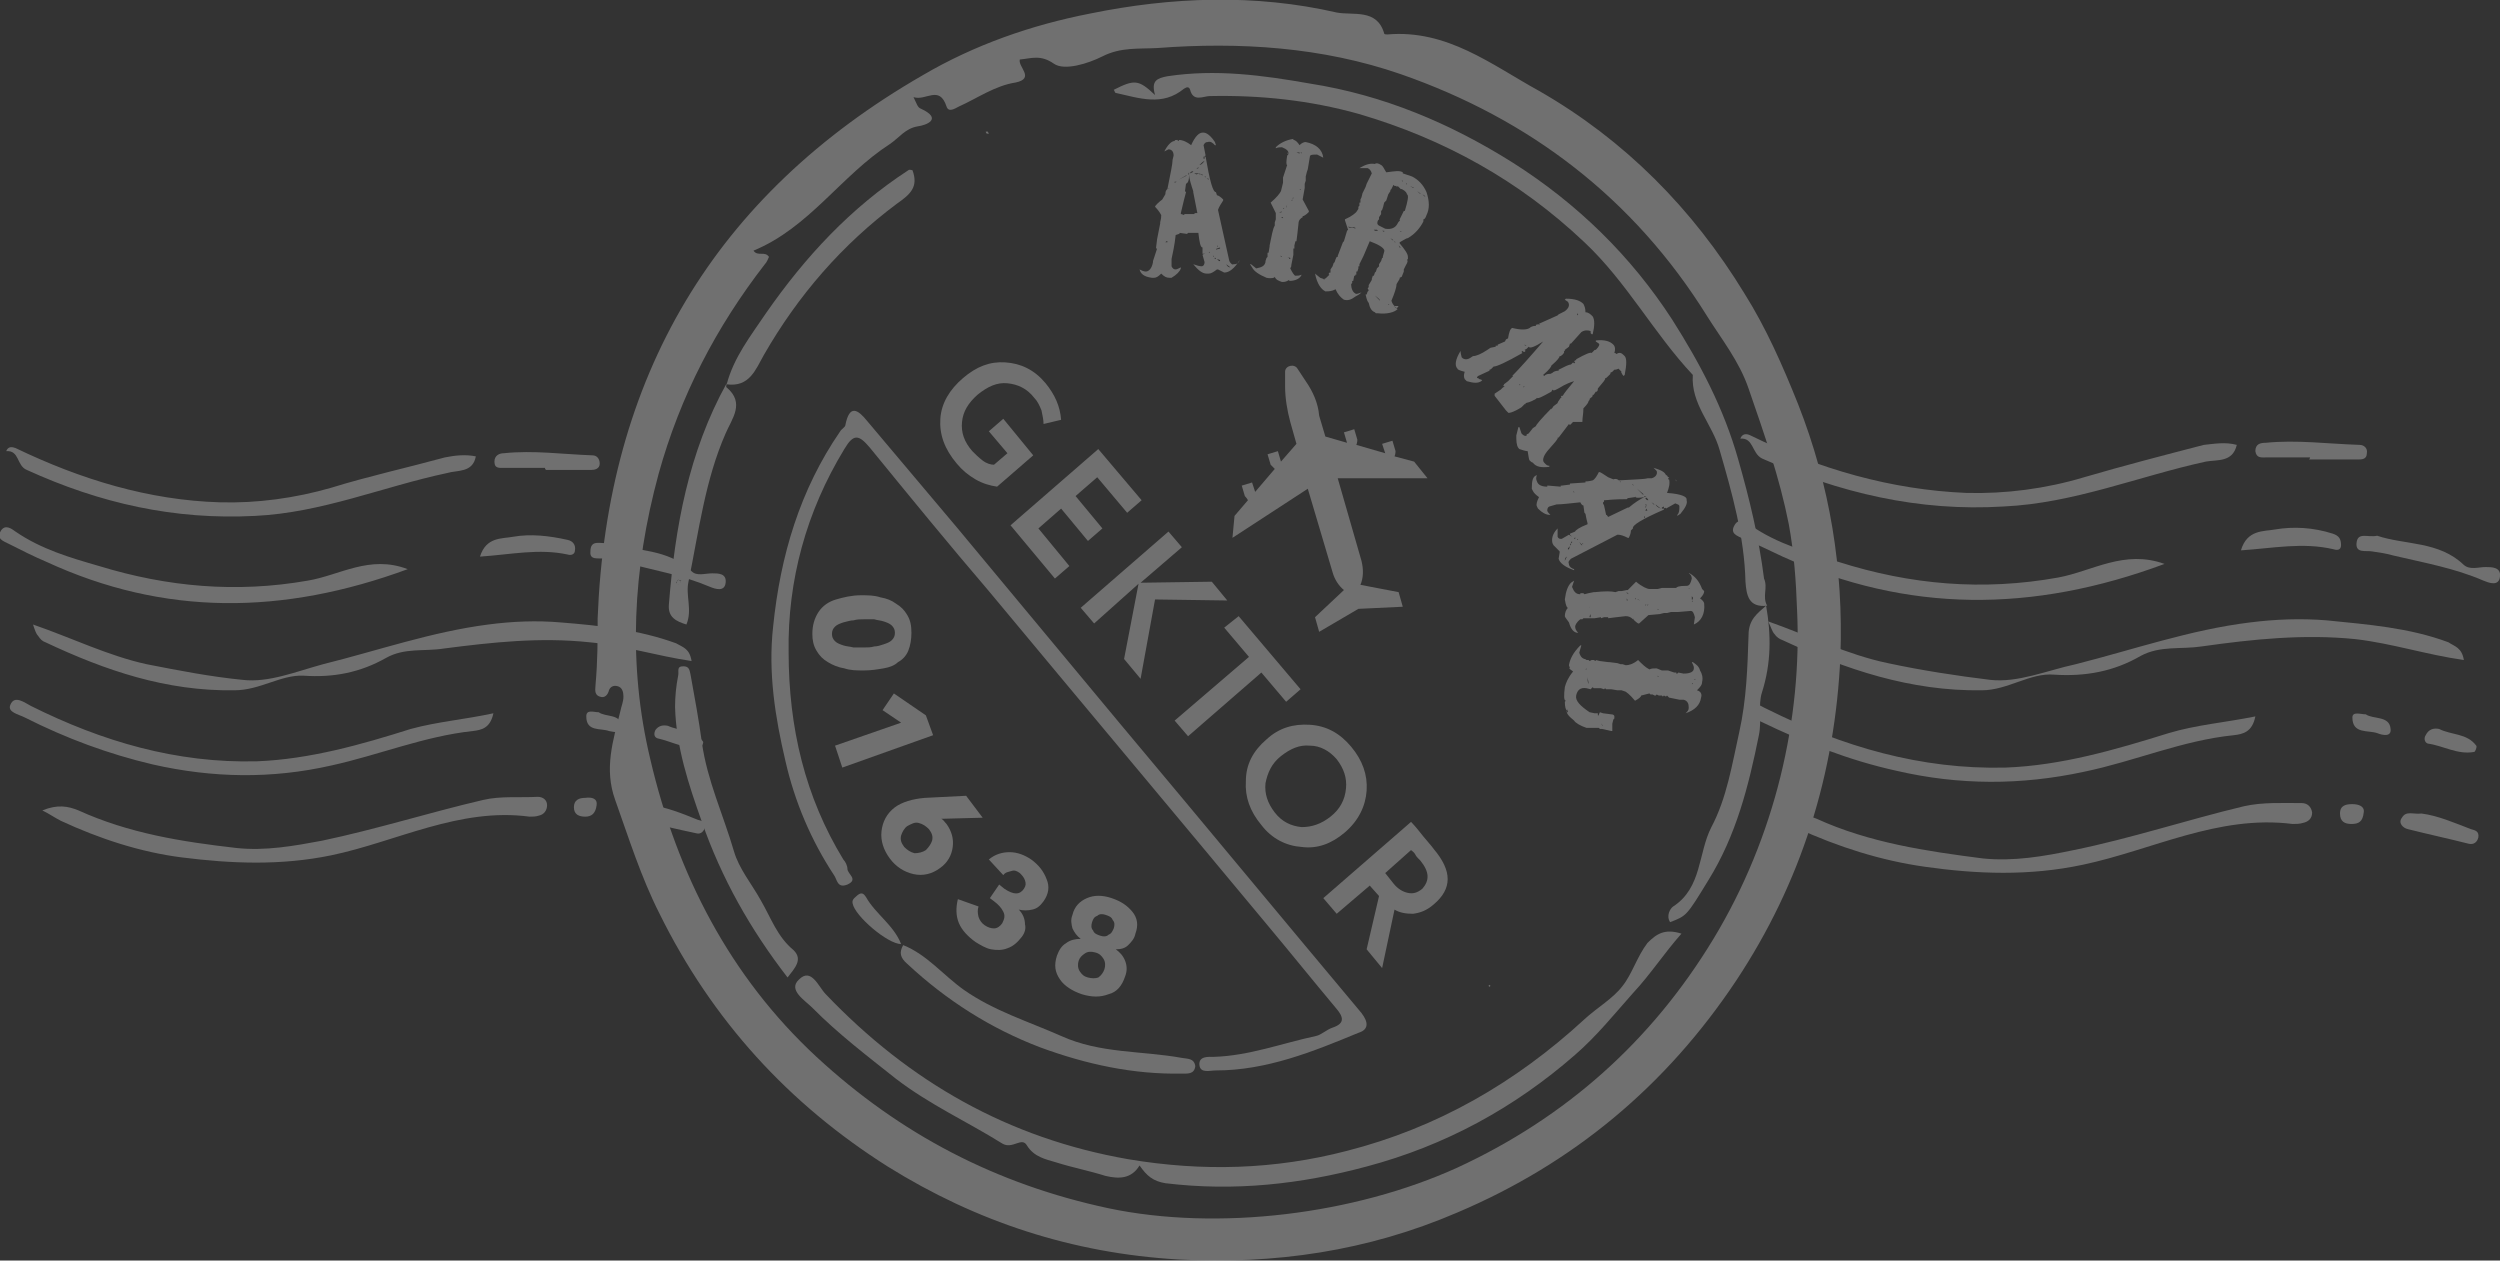 <svg width="119" height="60" viewBox="0 0 119 60" fill="none" xmlns="http://www.w3.org/2000/svg">
<rect x="0" y="0" width="119" height="60" fill="#333333" stroke="none"/>
<g opacity="0.3" clip-path="url(#clip0)">
<path fill-rule="evenodd" clip-rule="evenodd" d="M28.448 29.428C28.89 17.945 34 9.296 43.925 3.579C46.382 2.137 49.084 1.193 51.884 0.646C55.766 -0.149 59.746 -0.298 63.627 0.596C64.413 0.746 65.543 0.398 65.887 1.591C65.887 1.64 65.986 1.64 66.035 1.64C68.884 1.392 70.997 3.082 73.257 4.325C77.335 6.661 80.578 9.942 83.035 13.969C84.067 15.609 84.853 17.398 85.59 19.238C87.113 23.115 87.751 27.092 87.604 31.218C87.358 36.835 85.737 42.005 82.642 46.678C79.301 51.698 74.879 55.377 69.376 57.713C65.101 59.553 60.679 60.199 56.061 59.95C51.049 59.652 46.48 58.161 42.254 55.526C37.538 52.544 33.902 48.567 31.396 43.496C30.512 41.756 29.922 39.867 29.283 38.078C28.743 36.587 29.185 35.244 29.529 33.852C29.578 33.604 29.676 33.405 29.676 33.157C29.676 32.958 29.627 32.709 29.381 32.659C29.185 32.61 29.038 32.709 28.988 32.858C28.939 33.057 28.792 33.256 28.546 33.157C28.251 33.057 28.35 32.759 28.35 32.56C28.448 31.466 28.448 30.472 28.448 29.428ZM36.604 12.229C36.555 12.328 36.506 12.477 36.407 12.577C34.098 15.559 32.379 18.84 31.347 22.568C30.119 27.092 29.873 31.616 30.954 36.139C32.231 41.607 34.737 46.479 38.864 50.306C42.844 53.985 47.413 56.371 52.769 57.514C57.977 58.608 64.462 57.813 69.376 55.576C74.535 53.19 78.613 49.561 81.561 44.689C84.509 39.818 85.786 34.2 85.54 29.031C85.491 27.639 85.393 26.297 85.147 24.954C84.705 22.717 83.968 20.63 83.231 18.492C82.789 17.2 81.954 16.156 81.266 15.062C77.778 9.445 72.815 5.667 66.673 3.529C62.939 2.237 59.009 1.988 55.078 2.287C54.194 2.336 53.358 2.237 52.474 2.684C51.786 3.032 50.656 3.38 50.165 3.032C49.526 2.585 49.084 2.784 48.543 2.833C48.445 3.181 49.28 3.728 48.347 3.927C47.364 4.076 46.529 4.673 45.645 5.07C45.448 5.17 45.153 5.369 45.055 5.07C44.711 4.026 44.072 4.822 43.483 4.623C43.63 4.921 43.679 5.12 43.827 5.17C44.907 5.667 44.072 5.965 43.679 6.015C43.09 6.114 42.795 6.562 42.353 6.86C40.043 8.351 38.52 10.837 35.867 11.93C36.064 12.229 36.407 11.93 36.604 12.229Z" fill="white"/>
<path fill-rule="evenodd" clip-rule="evenodd" d="M80.038 44.441C79.202 45.385 78.564 46.379 77.728 47.274C76.844 48.268 76.009 49.312 74.977 50.207C72.078 52.742 68.786 54.532 65.052 55.526C61.907 56.371 58.763 56.719 55.471 56.321C54.882 56.222 54.587 55.973 54.243 55.476C53.85 56.122 53.26 56.122 52.621 55.973C51.835 55.725 51.049 55.576 50.263 55.327C49.772 55.178 49.231 55.078 48.887 54.532C48.642 54.084 48.199 54.73 47.708 54.432C46.038 53.388 44.269 52.593 42.647 51.35C41.272 50.257 39.896 49.213 38.668 47.97C38.324 47.622 37.488 47.125 38.029 46.628C38.618 46.031 38.962 46.976 39.306 47.324C43.286 51.499 48.003 54.184 53.702 55.178C57.24 55.774 60.679 55.675 64.118 54.78C68.393 53.687 72.127 51.549 75.419 48.517C76.009 47.97 76.795 47.523 77.237 46.926C77.679 46.379 77.925 45.534 78.416 44.888C78.858 44.441 79.251 44.192 80.038 44.441Z" fill="white"/>
<path fill-rule="evenodd" clip-rule="evenodd" d="M84.116 28.832C83.231 28.931 83.133 28.335 83.084 27.688C83.035 25.551 82.445 23.463 81.855 21.425C81.511 20.182 80.48 19.238 80.578 17.846C78.711 15.857 77.433 13.422 75.419 11.533C72.324 8.6 68.737 6.611 64.659 5.418C62.35 4.772 59.991 4.523 57.584 4.573C57.289 4.573 56.798 4.871 56.65 4.275C56.601 4.126 56.503 4.126 56.355 4.225C55.324 5.07 54.243 4.673 53.113 4.424C53.063 4.424 53.063 4.325 53.014 4.275C53.997 3.778 54.194 3.778 54.98 4.523C54.783 3.828 55.078 3.728 55.569 3.629C57.879 3.281 60.09 3.579 62.35 3.977C65.838 4.523 69.032 5.866 72.029 7.755C75.075 9.693 77.63 12.179 79.595 15.211C80.922 17.299 82.052 19.436 82.74 21.872C83.28 23.761 83.722 25.601 83.968 27.539C84.165 27.987 83.87 28.384 84.116 28.832Z" fill="white"/>
<path fill-rule="evenodd" clip-rule="evenodd" d="M84.067 28.831C84.312 30.223 84.312 31.566 83.87 32.958C83.673 33.554 83.87 34.3 83.723 34.996C83.231 37.431 82.642 39.768 81.315 41.905C80.283 43.595 80.283 43.595 79.497 43.894C79.301 43.595 79.497 43.247 79.644 43.148C81.02 42.253 80.824 40.613 81.462 39.37C82.199 37.978 82.445 36.388 82.789 34.846C83.133 33.305 83.182 31.764 83.231 30.223C83.231 29.478 83.673 29.18 84.067 28.831C84.067 28.831 84.116 28.831 84.067 28.831Z" fill="white"/>
<path fill-rule="evenodd" clip-rule="evenodd" d="M37.488 46.528C35.72 44.242 34.344 41.806 33.41 39.122C32.772 37.332 32.182 35.542 32.133 33.654C32.133 33.156 32.182 32.659 32.28 32.162C32.33 31.963 32.182 31.715 32.526 31.715C32.821 31.715 32.821 31.914 32.87 32.112C33.066 33.206 33.263 34.25 33.41 35.344C33.656 37.133 34.442 38.823 34.934 40.514C35.179 41.359 35.769 42.054 36.211 42.85C36.702 43.695 36.997 44.59 37.783 45.236C38.225 45.683 37.832 46.081 37.488 46.528Z" fill="white"/>
<path fill-rule="evenodd" clip-rule="evenodd" d="M34.59 18.293C34.934 17.001 35.72 16.007 36.457 14.913C38.324 12.229 40.486 9.892 43.237 8.103C43.286 8.053 43.384 8.103 43.434 8.103C43.728 8.898 43.335 9.246 42.697 9.693C40.093 11.632 37.98 14.068 36.358 16.901C35.965 17.597 35.67 18.442 34.59 18.293Z" fill="white"/>
<path fill-rule="evenodd" clip-rule="evenodd" d="M34.59 18.243C34.59 18.293 34.54 18.442 34.59 18.442C35.474 19.188 34.835 19.933 34.54 20.63C33.558 22.866 33.263 25.302 32.772 27.688C32.624 28.334 32.968 29.03 32.673 29.726C32.182 29.577 31.789 29.378 31.838 28.782C32.133 25.103 32.772 21.524 34.59 18.243ZM32.28 27.589C32.231 27.639 32.231 27.688 32.182 27.738C32.231 27.788 32.28 27.837 32.33 27.788C32.379 27.788 32.379 27.688 32.428 27.639C32.379 27.639 32.33 27.639 32.28 27.589Z" fill="white"/>
<path d="M64.806 48.219C60.974 43.645 57.191 39.072 53.358 34.499C50.754 31.367 48.15 28.235 45.546 25.104C44.121 23.413 42.697 21.723 41.272 20.033C40.83 19.486 40.436 19.238 40.24 20.232C40.24 20.331 40.043 20.431 39.994 20.53C38.078 23.314 37.145 26.446 36.801 29.826C36.555 32.013 36.899 34.151 37.39 36.239C37.832 38.177 38.618 40.017 39.699 41.657C39.847 41.856 39.847 42.303 40.338 42.104C40.879 41.856 40.338 41.607 40.338 41.359C40.338 41.209 40.24 41.011 40.142 40.911C38.324 37.929 37.538 34.648 37.538 31.019C37.488 27.639 38.373 24.358 40.191 21.375C40.633 20.63 40.879 20.679 41.419 21.326C43.286 23.612 45.153 25.899 47.069 28.136C51.491 33.455 55.913 38.724 60.335 44.043C61.416 45.336 62.497 46.678 63.578 47.97C63.971 48.417 64.02 48.716 63.431 48.915C63.136 49.014 62.89 49.263 62.645 49.312C61.023 49.66 59.451 50.257 57.78 50.306C57.535 50.306 57.043 50.257 57.093 50.704C57.142 51.102 57.584 50.953 57.879 50.953C60.286 50.953 62.497 50.058 64.659 49.163C65.15 49.014 65.15 48.666 64.806 48.219Z" fill="white"/>
<path d="M56.257 50.356C54.341 50.008 52.376 50.157 50.509 49.312C48.936 48.616 47.315 48.119 45.89 47.125C44.907 46.429 44.121 45.435 42.991 44.987C42.795 45.336 42.844 45.584 43.188 45.882C45.055 47.622 47.168 48.964 49.526 49.859C51.688 50.654 53.948 51.152 56.257 51.102C56.503 51.102 56.847 51.152 56.896 50.754C56.847 50.356 56.503 50.406 56.257 50.356Z" fill="white"/>
<path d="M40.83 42.601C40.731 42.701 40.535 42.8 40.584 42.999C40.682 43.596 42.254 44.938 42.893 44.938C42.549 44.043 41.665 43.496 41.222 42.701C41.124 42.552 41.026 42.452 40.83 42.601Z" fill="white"/>
<path d="M42.893 44.987C42.893 44.987 42.942 44.938 42.893 44.987C42.893 44.938 42.893 44.938 42.893 44.987Z" fill="white"/>
<path fill-rule="evenodd" clip-rule="evenodd" d="M47.02 6.263C47.02 6.313 47.069 6.313 47.069 6.363C47.02 6.363 47.02 6.363 46.971 6.363C46.971 6.363 46.922 6.313 46.922 6.263C46.971 6.263 47.02 6.263 47.02 6.263Z" fill="white"/>
<path fill-rule="evenodd" clip-rule="evenodd" d="M70.899 46.877L70.948 46.926L70.899 46.976L70.85 46.926C70.85 46.926 70.899 46.877 70.899 46.877Z" fill="white"/>
<path fill-rule="evenodd" clip-rule="evenodd" d="M32.28 27.589C32.329 27.639 32.379 27.639 32.428 27.689C32.379 27.738 32.379 27.838 32.329 27.838C32.28 27.838 32.231 27.788 32.182 27.788C32.231 27.689 32.231 27.639 32.28 27.589Z" fill="white"/>
<path d="M47.954 21.574L47.069 20.53L47.757 19.934L49.182 21.674L47.462 23.165C47.118 23.115 46.775 23.016 46.431 22.817C46.087 22.618 45.792 22.369 45.546 22.071C44.957 21.375 44.711 20.679 44.76 19.934C44.809 19.188 45.202 18.542 45.841 17.995C46.48 17.448 47.118 17.2 47.855 17.249C48.593 17.299 49.231 17.597 49.772 18.244C50.214 18.79 50.46 19.337 50.509 19.983L49.673 20.182C49.673 19.983 49.624 19.785 49.575 19.536C49.477 19.288 49.379 19.089 49.231 18.939C48.887 18.492 48.445 18.293 47.954 18.244C47.462 18.194 47.02 18.393 46.529 18.79C46.087 19.188 45.841 19.586 45.792 20.083C45.743 20.58 45.89 21.027 46.283 21.475C46.431 21.624 46.578 21.773 46.775 21.922C46.971 22.071 47.168 22.121 47.315 22.121L47.954 21.574Z" fill="white"/>
<path d="M50.214 27.539L48.101 25.004L52.278 21.375L54.341 23.811L53.653 24.408L52.228 22.717L51.197 23.612L52.474 25.153L51.786 25.75L50.509 24.209L49.428 25.153L50.902 26.943L50.214 27.539Z" fill="white"/>
<path d="M52.081 29.677L51.442 28.931L55.619 25.302L56.257 26.048L54.292 27.738L57.682 27.689L58.419 28.583L54.98 28.534L54.292 32.312L53.506 31.367L54.194 27.788L52.081 29.677Z" fill="white"/>
<path d="M59.451 31.268L58.272 29.876L58.96 29.329L61.907 32.809L61.22 33.405L60.041 32.013L56.552 35.045L55.913 34.3L59.451 31.268Z" fill="white"/>
<path d="M60.286 35.195C60.876 34.648 61.564 34.449 62.35 34.499C63.136 34.548 63.775 34.897 64.315 35.543C64.856 36.189 65.101 36.885 65.052 37.63C65.003 38.376 64.659 39.072 64.02 39.619C63.382 40.166 62.694 40.414 61.957 40.315C61.22 40.265 60.532 39.917 60.041 39.271C59.5 38.625 59.254 37.929 59.303 37.183C59.303 36.388 59.647 35.742 60.286 35.195ZM60.974 35.99C60.532 36.338 60.335 36.785 60.237 37.283C60.188 37.78 60.335 38.227 60.679 38.675C61.023 39.122 61.465 39.321 61.957 39.37C62.448 39.37 62.89 39.221 63.332 38.873C63.775 38.525 64.02 38.078 64.069 37.531C64.118 37.034 63.971 36.587 63.627 36.139C63.283 35.742 62.841 35.493 62.35 35.493C61.858 35.443 61.416 35.642 60.974 35.99Z" fill="white"/>
<path d="M65.2 42.154L63.627 43.496L62.989 42.751L67.165 39.122C67.361 39.321 67.558 39.569 67.754 39.818C67.951 40.066 68.147 40.265 68.246 40.414C69.13 41.458 69.13 42.303 68.246 43.049C67.902 43.347 67.607 43.447 67.263 43.496C66.919 43.496 66.624 43.447 66.379 43.297L65.789 46.081L65.052 45.187L65.642 42.651L65.2 42.154ZM67.607 40.961C67.607 40.961 67.558 40.911 67.509 40.862C67.46 40.812 67.41 40.762 67.361 40.663C67.312 40.563 67.214 40.514 67.165 40.464L65.936 41.558L66.33 42.055C66.526 42.303 66.772 42.452 67.017 42.502C67.263 42.552 67.46 42.502 67.705 42.303C68.049 41.906 68.049 41.508 67.607 40.961Z" fill="white"/>
<path d="M62.153 18.144L61.76 17.548C61.613 17.299 61.17 17.398 61.17 17.697V18.393C61.17 18.939 61.269 19.536 61.416 20.083L61.711 21.127L60.974 21.972L60.827 21.475L60.335 21.624L60.483 22.121C60.483 22.121 60.581 22.22 60.679 22.32L59.746 23.413L59.598 22.966L59.107 23.115L59.254 23.612C59.254 23.612 59.352 23.712 59.402 23.811L58.763 24.557L58.665 25.601L62.251 23.264L63.431 27.241C63.529 27.589 63.725 27.887 63.971 28.086L62.595 29.379L62.792 30.075L64.659 28.981L66.772 28.881L66.575 28.186L64.757 27.838C64.905 27.49 64.905 27.092 64.806 26.694L63.676 22.767H67.951L67.312 21.972L66.379 21.723C66.428 21.624 66.428 21.475 66.428 21.475L66.28 20.978L65.789 21.127L65.936 21.574L64.561 21.176C64.61 21.077 64.61 20.928 64.61 20.928L64.462 20.431L63.971 20.58L64.118 21.077L63.087 20.779L62.792 19.785C62.743 19.188 62.497 18.641 62.153 18.144Z" fill="white"/>
<path d="M57.24 6.313H57.289C57.436 6.313 57.633 6.462 57.83 6.761L57.879 6.91H57.83C57.731 6.81 57.633 6.711 57.486 6.761C57.387 6.761 57.338 6.81 57.289 6.91L57.387 7.407C57.338 7.407 57.338 7.457 57.338 7.457H57.289V7.556H57.338V7.457H57.387C57.584 8.6 57.731 9.147 57.879 9.147L57.928 9.296C57.977 9.296 58.075 9.346 58.223 9.495V9.544C58.124 9.694 58.026 9.843 57.977 9.992L58.517 12.428C58.566 12.527 58.665 12.626 58.714 12.577H58.763C58.861 12.577 58.96 12.527 59.009 12.378C58.763 12.775 58.517 12.974 58.272 12.974L57.977 12.825H57.928C57.731 12.974 57.633 13.024 57.535 13.024H57.436C57.24 13.024 57.043 12.875 56.798 12.577C56.945 12.626 57.093 12.676 57.191 12.676C57.289 12.676 57.338 12.577 57.338 12.477L57.24 12.129L57.387 12.03L57.289 12.08H57.24V11.781C57.142 11.781 57.093 11.533 57.043 11.085H56.798H56.552L56.503 11.135L56.159 11.085C56.159 11.135 56.11 11.135 55.962 11.185C55.913 11.682 55.815 12.08 55.766 12.328V12.676C55.815 12.775 55.864 12.825 55.962 12.825C56.012 12.825 56.11 12.775 56.208 12.726V12.775C56.159 12.925 56.012 13.074 55.766 13.223H55.668C55.52 13.223 55.422 13.173 55.275 13.024C55.127 13.173 55.029 13.223 54.931 13.223H54.832C54.439 13.173 54.292 13.024 54.243 12.825C54.341 12.875 54.439 12.925 54.538 12.925C54.685 12.925 54.832 12.775 54.882 12.477V12.428L55.078 11.831H55.029V11.781L55.078 11.384L55.225 10.638V10.588C55.225 10.539 55.275 10.439 55.275 10.24C55.225 10.141 55.127 9.992 54.98 9.843C54.98 9.793 55.127 9.644 55.324 9.495L55.471 9.246C55.471 9.097 55.52 8.998 55.668 8.948H55.618C55.618 9.047 55.569 9.047 55.569 9.047V8.998C55.717 8.252 55.815 7.805 55.815 7.606L55.864 7.407C55.864 7.208 55.766 7.109 55.618 7.109L55.422 7.208C55.569 6.91 55.766 6.711 55.913 6.711C55.913 6.661 55.962 6.661 56.012 6.661V6.711V6.661H56.061V6.711H56.11V6.661C56.306 6.661 56.503 6.761 56.699 6.91C56.896 6.462 57.093 6.313 57.24 6.313ZM55.324 11.533H55.373H55.324ZM55.471 11.533H55.569V11.483H55.52L55.471 11.533ZM55.618 11.483H55.668H55.618ZM55.913 8.65V8.699L56.012 8.65H55.913ZM56.012 6.86L56.11 6.761C56.061 6.81 56.012 6.86 56.012 6.86ZM56.11 8.55L56.503 8.351H56.454L56.11 8.55ZM56.208 6.611H56.306H56.257H56.208ZM56.601 8.302C56.601 8.6 56.552 8.699 56.454 8.749L56.405 9.097L56.454 9.147C56.405 9.346 56.306 9.694 56.208 10.141V10.191C56.257 10.191 56.306 10.191 56.306 10.24L56.405 10.191H56.847C56.847 10.141 56.896 10.141 56.994 10.141L56.798 9.147V9.097C56.699 8.799 56.601 8.5 56.601 8.302ZM56.601 8.202L56.552 8.302H56.601V8.202ZM56.65 8.252C56.749 8.202 56.798 8.202 56.798 8.152C56.699 8.152 56.65 8.202 56.65 8.252ZM56.847 8.252L56.945 8.302L57.093 8.252V8.302H57.142C57.142 8.252 57.093 8.252 57.043 8.252H56.847ZM56.945 8.053L57.043 8.003V7.954L56.945 8.053ZM57.093 7.854C57.142 7.854 57.24 7.805 57.338 7.655C57.24 7.705 57.191 7.755 57.093 7.854ZM57.142 8.302L57.24 8.351V8.302H57.142ZM57.338 8.401L57.387 8.451V8.401H57.338ZM57.436 8.5L57.535 8.55C57.535 8.5 57.535 8.5 57.436 8.5ZM57.584 11.98L57.535 12.03H57.584V11.98ZM57.731 12.179L57.78 12.229V12.179H57.731ZM57.78 12.278L57.879 12.328V12.278H57.78ZM57.879 11.881L58.075 11.831V11.781C57.928 11.831 57.879 11.831 57.879 11.881ZM57.928 11.732H57.977V11.682L57.928 11.732ZM57.928 12.328L58.026 12.428H58.075V12.378L57.928 12.328ZM58.37 12.577C58.419 12.676 58.468 12.726 58.566 12.726L58.37 12.577Z" fill="white"/>
<path d="M61.564 6.661C61.662 6.661 61.76 6.761 61.858 6.91C61.957 6.81 62.055 6.761 62.153 6.761C62.645 6.86 62.939 7.109 62.988 7.506L62.694 7.357C62.497 7.357 62.35 7.357 62.35 7.457L62.251 8.053L62.202 8.202L62.153 8.401V8.6L62.104 8.749V8.948L62.006 9.495L62.301 10.042V10.091C62.153 10.24 62.055 10.29 62.006 10.29V10.34C61.907 10.389 61.809 10.489 61.809 10.638L61.76 11.085L61.711 11.483H61.662L61.613 11.682V11.831H61.564V12.129L61.465 12.627V12.676L61.416 12.776C61.514 12.975 61.613 13.124 61.662 13.124C61.76 13.124 61.858 13.124 61.957 13.074C61.907 13.223 61.711 13.372 61.367 13.372V13.322C61.22 13.422 61.121 13.422 61.023 13.422C60.876 13.372 60.728 13.322 60.679 13.173C60.679 13.223 60.532 13.273 60.286 13.223C59.942 13.074 59.697 12.925 59.598 12.726L59.5 12.577H59.549L59.795 12.776C60.041 12.726 60.188 12.676 60.237 12.477V12.428L60.286 12.278L60.335 12.229V12.03H60.384L60.434 11.732V11.682C60.532 11.235 60.581 10.887 60.679 10.738V10.588L60.728 10.439V10.191V10.141L60.483 9.644C60.778 9.395 60.925 9.196 60.974 9.097L61.072 8.699V8.501V8.451L61.269 7.854C61.22 7.854 61.22 7.705 61.269 7.407L61.318 7.357C61.367 7.208 61.269 7.109 61.023 7.009C60.925 7.009 60.827 7.009 60.728 7.059V7.009C60.925 6.81 61.22 6.661 61.564 6.612V6.661ZM60.728 10.24L60.876 10.191L60.728 10.24ZM60.876 10.141L61.023 10.091C60.974 10.042 60.974 10.091 60.876 10.141ZM60.925 12.179L61.023 12.229C61.023 12.179 60.974 12.179 60.925 12.179ZM60.974 12.03L61.023 12.08L60.974 12.03ZM60.974 10.34L61.072 10.389V10.34H60.974ZM61.121 9.892L61.072 9.942H61.121V9.892ZM61.121 12.129L61.22 12.179L61.121 12.129ZM61.121 12.328L61.22 12.428L61.121 12.328ZM61.269 9.743L61.22 9.843V9.892L61.269 9.743ZM61.269 12.229L61.367 12.278V12.328H61.416V12.278L61.269 12.229ZM61.269 7.258C61.269 7.308 61.269 7.308 61.318 7.308L61.269 7.258ZM61.514 9.495L61.465 9.544H61.514V9.495ZM61.564 9.395L61.514 9.445H61.564V9.395ZM61.514 10.091L61.613 10.042L61.514 10.091ZM61.662 9.296L61.711 9.246L61.662 9.296ZM61.711 7.258L61.858 7.308V7.258H61.76H61.711ZM61.809 9.147L61.76 9.196L61.809 9.147ZM61.858 8.998L61.907 9.047V8.998H61.858ZM61.907 7.258L61.957 7.308V7.258H61.907ZM62.055 7.258L62.153 7.308L62.055 7.258Z" fill="white"/>
<path d="M67.214 8.401C67.509 8.55 67.754 8.799 67.902 9.147C68.049 9.594 68.049 9.942 67.902 10.24C67.853 10.389 67.803 10.439 67.754 10.439V10.539C67.607 10.837 67.361 11.135 67.017 11.334C66.968 11.334 66.87 11.384 66.624 11.533V11.583C66.87 11.881 67.017 12.08 67.017 12.229V12.328L66.968 12.378C67.017 12.378 67.017 12.477 66.919 12.627L66.87 12.726L66.821 12.825V12.875V12.925L66.723 13.173L66.624 13.223V13.273L66.477 13.521C66.477 13.67 66.379 13.969 66.231 14.317C66.28 14.466 66.33 14.515 66.379 14.565C66.428 14.565 66.477 14.565 66.575 14.565C66.526 14.615 66.526 14.665 66.477 14.665L66.428 14.615L66.33 14.565L66.526 14.714C66.379 14.863 66.035 14.963 65.593 14.913H65.494L65.445 14.863C65.298 14.814 65.2 14.665 65.15 14.416C65.101 14.366 65.052 14.267 65.003 14.018H65.052L65.101 13.869L65.15 13.919C65.101 13.919 65.101 13.869 65.15 13.819L65.101 13.72L65.15 13.67V13.571L65.298 13.322V13.273L65.347 13.124H65.396L65.445 12.975L65.494 12.925L65.543 12.776L65.593 12.726L65.642 12.676V12.577L65.74 12.428L65.789 12.278H65.838C65.789 12.278 65.838 12.179 65.887 11.98C65.936 11.881 65.789 11.732 65.445 11.583L65.2 11.483L64.905 12.179L64.708 12.577V12.676H64.659V12.776L64.61 12.925H64.561V13.074H64.512V13.124H64.463L64.413 13.372H64.364V13.472L64.315 13.521C64.315 13.77 64.413 13.919 64.512 13.969C64.561 14.018 64.659 13.969 64.806 13.919C64.708 14.018 64.61 14.068 64.512 14.118C64.315 14.267 64.168 14.317 63.971 14.267C63.824 14.168 63.676 14.018 63.578 13.77C63.382 13.869 63.234 13.869 63.136 13.869H63.087C62.89 13.77 62.694 13.521 62.596 13.024L62.841 13.223L62.989 13.273L63.038 13.322V13.273C63.087 13.273 63.136 13.223 63.283 13.074C63.234 13.074 63.234 13.024 63.283 12.975H63.332V12.875V12.825L63.431 12.676L63.48 12.527L63.529 12.477L63.578 12.328L63.627 12.229H63.676V12.179L63.922 11.533L63.971 11.483L64.119 10.986L64.168 10.936L64.02 10.489V10.439C64.364 10.29 64.512 10.141 64.561 10.091L64.659 9.942V9.892V9.843L64.708 9.793V9.644H64.757V9.495L64.806 9.395L64.856 9.197L64.954 8.998L65.003 8.898L65.052 8.749L65.298 8.252C65.249 8.103 65.2 8.053 65.101 8.003H64.708C64.954 7.854 65.2 7.755 65.445 7.805C65.494 7.755 65.593 7.755 65.74 7.854C65.838 7.904 65.887 8.053 65.986 8.202C66.379 8.153 66.624 8.103 66.772 8.202V8.252L67.214 8.401ZM64.463 10.787C64.463 10.837 64.364 10.837 64.168 10.787L64.217 10.837C64.364 10.837 64.463 10.837 64.512 10.887V10.837H64.463V10.787ZM64.266 10.738L64.364 10.787L64.266 10.738ZM64.659 9.992L64.708 10.091L64.659 9.992ZM64.856 10.887L64.954 10.936L64.856 10.887ZM65.298 11.284L65.347 11.334L65.298 11.284ZM65.396 10.936L65.445 10.986H65.593L65.543 10.936H65.396ZM65.445 14.068L65.642 14.267L65.691 14.317C65.691 14.267 65.642 14.217 65.445 14.068ZM66.526 8.849C66.526 8.898 66.477 8.898 66.477 8.898V8.849H66.379L66.33 8.799L66.231 8.998L66.182 9.047V9.097L66.084 9.246L65.986 9.544L65.887 9.644L65.838 9.843L65.789 9.992L65.74 10.042V10.191L65.642 10.34V10.439L65.593 10.489C65.543 10.588 65.543 10.688 65.642 10.738L65.936 10.887C66.231 10.936 66.428 10.837 66.526 10.638C66.575 10.539 66.624 10.489 66.674 10.539C66.624 10.539 66.624 10.489 66.624 10.439L66.821 10.042H66.87C67.017 9.544 67.067 9.296 66.968 9.246C66.968 9.197 66.919 9.097 66.723 8.998H66.674L66.526 8.849ZM65.789 14.317L65.936 14.416L65.789 14.317ZM65.789 10.986L65.887 11.036V10.986H65.789ZM65.789 11.085L65.887 11.135L65.789 11.085ZM66.035 10.986L66.133 11.036H66.084L66.035 10.986ZM66.084 8.252L66.182 8.302L66.084 8.252ZM66.084 14.466C66.084 14.515 66.084 14.515 66.133 14.515L66.084 14.466ZM66.182 11.334L66.28 11.434H66.33L66.182 11.334ZM66.33 10.986L66.379 11.036L66.33 10.986ZM66.379 11.483C66.379 11.533 66.379 11.533 66.428 11.533L66.379 11.483ZM66.477 8.401L66.575 8.501L66.477 8.401ZM66.575 11.682L66.624 11.781H66.674L66.575 11.682ZM66.624 8.501L66.723 8.6L66.772 8.65V8.6H66.674L66.624 8.501ZM66.624 10.986L66.674 11.036H66.723L66.624 10.986ZM66.821 11.931L66.87 11.98L66.821 11.931ZM66.919 8.699L66.968 8.799V8.749L66.919 8.699ZM67.017 10.936H67.165H67.017ZM67.116 8.849L67.263 8.948H67.312L67.214 8.898L67.116 8.849ZM67.361 8.998L67.46 9.047L67.361 8.998ZM67.46 9.097L67.558 9.197L67.656 9.246L67.46 9.097ZM67.705 9.246L67.803 9.346H67.853L67.705 9.246Z" fill="white"/>
<path d="M77.286 16.902L77.335 16.951C77.434 17.051 77.434 17.349 77.335 17.846L77.286 17.896L77.237 17.846C77.188 17.747 77.139 17.697 77.188 17.697L77.09 17.598L77.04 17.548C76.942 17.598 76.893 17.598 76.844 17.598L76.746 17.697L76.647 17.747C76.697 17.796 76.598 17.846 76.451 17.995H76.402C76.451 18.045 76.303 18.194 76.058 18.492C76.058 18.542 76.058 18.592 76.009 18.642H75.96L75.861 18.791H75.812C75.812 18.84 75.812 18.89 75.714 18.94L75.665 18.989V19.039L75.616 19.089C75.616 19.139 75.567 19.238 75.37 19.437C75.37 19.685 75.321 19.884 75.321 20.083H74.879L74.829 20.133L74.731 20.232L74.682 20.183L74.191 20.829H74.142C74.191 20.878 73.994 21.077 73.65 21.475C73.454 21.724 73.405 21.922 73.503 22.022L73.552 22.072C73.601 22.121 73.65 22.171 73.749 22.171V22.221C73.356 22.27 73.11 22.221 72.963 22.022C72.963 22.022 72.913 22.022 72.815 21.922C72.766 21.873 72.766 21.724 72.717 21.475C72.618 21.475 72.471 21.425 72.324 21.375L72.275 21.326C72.176 21.177 72.176 20.978 72.176 20.729L72.275 20.332H72.324L72.422 20.63L72.471 20.68C72.52 20.729 72.618 20.779 72.668 20.729V20.68L72.766 20.63L72.963 20.381L73.11 20.282C73.11 20.232 73.356 19.934 73.847 19.437V19.486L73.945 19.337L74.142 19.188C74.142 19.139 74.191 19.089 74.289 18.94H74.338C74.289 18.89 74.289 18.89 74.338 18.84H74.387C74.436 18.741 74.633 18.492 74.928 18.144C74.731 18.194 74.535 18.294 74.436 18.343C74.093 18.542 73.945 18.642 73.896 18.542L73.847 18.642C73.405 18.89 73.208 18.989 73.159 18.94L73.11 18.989C73.012 19.039 72.864 19.139 72.618 19.188V19.238H72.569L72.52 19.288L72.422 19.387C72.029 19.636 71.783 19.685 71.783 19.636L71.685 19.536L71.144 18.84V18.741L71.439 18.542L71.538 18.443L71.636 18.393H71.587L71.538 18.343H71.587V18.294L71.783 18.144L72.029 17.896H71.98C72.324 17.548 72.815 17.001 73.454 16.255C73.061 16.504 72.815 16.603 72.766 16.504L72.668 16.603L72.569 16.653L72.618 16.703L72.569 16.753C72.52 16.753 72.52 16.753 72.471 16.703L72.422 16.753L72.471 16.802C71.685 17.25 71.243 17.448 71.095 17.448L70.997 17.548C70.948 17.598 70.899 17.598 70.899 17.598V17.647L70.358 17.896L70.309 17.945V17.995H70.358L70.408 18.045C70.408 18.045 70.457 18.045 70.555 18.095L70.506 18.144C70.358 18.244 70.162 18.244 69.818 18.144L69.72 18.045C69.671 17.945 69.671 17.846 69.72 17.697C69.523 17.647 69.376 17.598 69.376 17.548C69.228 17.399 69.278 17.101 69.523 16.703C69.523 16.852 69.572 16.951 69.572 17.001L69.621 17.051C69.769 17.15 69.916 17.101 70.113 16.951C70.26 16.951 70.506 16.852 70.801 16.653L70.948 16.554L71.194 16.504V16.454H71.292V16.404L71.636 16.255L71.685 16.156L71.783 16.106C71.832 15.808 71.882 15.659 71.98 15.609C72.373 15.709 72.668 15.709 72.815 15.609C72.864 15.559 72.963 15.51 73.11 15.51V15.46C73.159 15.46 73.208 15.41 73.306 15.46L73.257 15.41L74.142 15.013L74.191 14.963L74.387 14.864V14.913V14.864L74.486 14.814C74.682 14.665 74.731 14.515 74.633 14.366L74.486 14.267L74.535 14.217C74.977 14.217 75.223 14.317 75.37 14.466C75.419 14.565 75.468 14.665 75.468 14.864C75.616 14.864 75.714 14.963 75.812 15.062C75.91 15.211 75.91 15.51 75.812 15.907H75.763L75.714 15.858V15.758C75.567 15.709 75.419 15.709 75.272 15.808L74.78 16.355H74.731L74.682 16.504L74.486 16.653V16.703H74.436C74.486 16.753 74.436 16.852 74.289 16.951H74.24C74.24 17.001 74.142 17.15 73.847 17.399C73.847 17.448 73.749 17.598 73.454 17.846L73.503 17.896C73.601 17.796 73.7 17.796 73.798 17.796L73.896 17.747C73.994 17.647 74.142 17.647 74.191 17.647V17.598C74.486 17.448 74.682 17.349 74.78 17.349L74.879 17.25L74.928 17.299L74.977 17.25L74.928 17.2L74.977 17.15H75.026V17.101C75.468 16.852 75.714 16.753 75.763 16.802L75.91 16.653H75.96C76.107 16.504 76.156 16.404 76.107 16.355L75.96 16.255V16.206C76.402 16.156 76.647 16.255 76.795 16.404C76.893 16.504 76.893 16.653 76.844 16.802C76.893 16.802 76.893 16.802 76.942 16.852C77.09 16.753 77.188 16.802 77.286 16.902ZM70.014 17.299L70.113 17.349L70.014 17.299ZM70.358 17.448L70.457 17.498L70.358 17.448ZM70.506 17.448L70.604 17.498L70.506 17.448ZM72.225 16.305L72.324 16.355L72.225 16.305ZM72.324 18.294V18.343L72.373 18.294H72.324ZM72.324 16.355L72.422 16.404L72.324 16.355ZM72.52 18.393V18.443L72.569 18.393H72.52ZM72.569 16.404C72.569 16.454 72.618 16.454 72.668 16.454L72.569 16.404ZM72.668 18.443L72.766 18.492L72.668 18.443ZM73.061 18.542L73.159 18.592L73.061 18.542ZM73.208 18.592H73.257H73.208ZM73.257 16.852L73.405 16.902L73.257 16.852ZM73.356 18.642L73.454 18.691L73.356 18.642ZM73.405 17.25V17.349V17.25ZM73.503 17.399L73.552 17.498L73.503 17.399ZM73.798 17.995L73.847 18.095L73.798 17.995ZM73.847 18.144V18.244V18.144ZM73.994 17.001L74.043 17.051L73.994 17.001ZM74.093 17.001L74.191 17.051L74.093 17.001ZM74.338 18.989L74.387 19.089L74.338 18.989ZM74.879 14.864H74.731H74.879ZM74.829 14.466V14.565V14.466ZM74.928 14.814V14.913V14.814ZM75.026 15.261V15.361V15.261ZM75.075 14.913V15.013L75.124 14.963L75.075 14.913ZM75.075 15.46V15.559V15.46ZM75.173 17.299H75.223H75.173ZM75.763 17.448L75.861 17.498L75.763 17.448ZM75.96 17.548L76.058 17.647L76.009 17.598L75.96 17.548ZM76.451 17.697H76.5H76.451Z" fill="white"/>
<path d="M80.283 23.761V23.811C80.332 23.96 80.234 24.159 79.989 24.457L79.841 24.557V24.507C79.939 24.408 79.939 24.258 79.939 24.109C79.939 24.01 79.841 24.01 79.743 23.96L79.301 24.209C79.301 24.159 79.251 24.159 79.202 24.209V24.159V24.109L79.104 24.159V24.209H79.202V24.258C78.171 24.706 77.679 25.004 77.728 25.153L77.63 25.253C77.63 25.302 77.63 25.402 77.532 25.601H77.483C77.286 25.501 77.139 25.451 76.991 25.451L74.78 26.595C74.682 26.694 74.633 26.744 74.682 26.843V26.893C74.731 26.992 74.78 27.042 74.928 27.092V27.142C74.486 26.992 74.24 26.794 74.191 26.595L74.24 26.297V26.247C74.093 26.098 73.994 25.998 73.945 25.949L73.896 25.849C73.847 25.65 73.896 25.402 74.142 25.153C74.142 25.352 74.142 25.451 74.142 25.551C74.191 25.65 74.24 25.65 74.338 25.65L74.682 25.451L74.829 25.551L74.731 25.451V25.402L74.977 25.302C74.977 25.253 75.173 25.104 75.567 24.954V24.905L75.517 24.706L75.468 24.457L75.419 24.408L75.37 24.06C75.321 24.06 75.272 24.01 75.223 23.91C74.731 23.96 74.338 24.01 74.093 24.01L73.749 24.109C73.65 24.159 73.65 24.258 73.65 24.308C73.65 24.358 73.749 24.457 73.798 24.507H73.749C73.601 24.507 73.405 24.408 73.208 24.209L73.159 24.109C73.11 24.01 73.159 23.861 73.257 23.662C73.11 23.562 73.012 23.463 72.963 23.364L72.913 23.264C72.913 22.866 72.963 22.668 73.159 22.618C73.11 22.717 73.11 22.817 73.159 22.916C73.208 23.065 73.356 23.165 73.65 23.165V23.115H73.7L74.289 23.165V23.115H74.338L74.731 23.065V23.016L75.468 22.966V22.916C75.517 22.916 75.616 22.916 75.812 22.866C75.91 22.817 76.009 22.668 76.107 22.469C76.205 22.469 76.303 22.568 76.549 22.717L76.795 22.817C76.942 22.767 77.04 22.817 77.139 22.966V22.916C77.04 22.916 77.04 22.916 76.991 22.866H77.04C77.778 22.817 78.269 22.817 78.416 22.767H78.613C78.809 22.717 78.908 22.568 78.858 22.419L78.711 22.27C79.055 22.369 79.251 22.469 79.301 22.618C79.35 22.618 79.35 22.618 79.399 22.717H79.448V22.767H79.399V22.817H79.448C79.497 23.016 79.448 23.215 79.35 23.463C80.087 23.513 80.283 23.662 80.283 23.761ZM74.584 26.495C74.486 26.545 74.486 26.645 74.486 26.694L74.584 26.495ZM74.731 25.998L74.633 26.098V26.147H74.682L74.731 25.998ZM74.78 25.849L74.731 25.949H74.78V25.849ZM74.829 23.215V23.264V23.215ZM74.829 25.75L74.78 25.849H74.829V25.75ZM74.879 23.364L74.928 23.463V23.413L74.879 23.364ZM74.977 23.513V23.562V23.513ZM75.026 25.601H74.928V25.65L75.026 25.601ZM75.075 25.65V25.7H75.124L75.075 25.65ZM75.173 25.799L75.272 25.949H75.321C75.223 25.849 75.173 25.799 75.173 25.799ZM75.321 25.849V25.899H75.37L75.321 25.849ZM78.269 23.662C77.974 23.712 77.827 23.712 77.827 23.612V23.662L77.483 23.712L77.434 23.761C77.237 23.761 76.893 23.761 76.402 23.811H76.353C76.353 23.861 76.353 23.91 76.303 23.91V23.96L76.353 24.06L76.451 24.507C76.5 24.507 76.5 24.557 76.549 24.606L77.483 24.159H77.532C77.827 23.91 78.072 23.761 78.269 23.662ZM77.728 23.065H77.679L77.778 23.115L77.728 23.065ZM77.925 23.264L78.22 23.562V23.513L77.925 23.264ZM78.367 23.612H78.269V23.662L78.367 23.612ZM78.269 24.557V24.656C78.318 24.656 78.318 24.606 78.269 24.557ZM78.367 24.408L78.318 24.507L78.367 24.408ZM78.318 23.712C78.367 23.811 78.416 23.811 78.465 23.811C78.416 23.712 78.367 23.662 78.318 23.712ZM78.367 23.91L78.318 24.01L78.367 24.109H78.318V24.159C78.367 24.159 78.367 24.109 78.367 24.01H78.318L78.367 23.91ZM78.367 24.209L78.318 24.308H78.367H78.416L78.367 24.209ZM78.613 23.91L78.711 24.01H78.76L78.613 23.91ZM78.809 24.01C78.809 24.06 78.907 24.159 79.055 24.209C79.006 24.159 78.907 24.109 78.809 24.01ZM79.497 22.717L79.595 22.817C79.546 22.767 79.497 22.717 79.497 22.717ZM79.743 22.817L79.792 22.916V22.866L79.743 22.817Z" fill="white"/>
<path d="M81.119 28.136C81.119 28.235 81.069 28.335 80.922 28.484C81.069 28.583 81.119 28.683 81.119 28.732C81.168 29.23 80.971 29.577 80.627 29.727L80.676 29.379C80.627 29.18 80.578 29.08 80.48 29.08L79.89 29.13H79.743H79.546L79.35 29.18H79.202L79.006 29.23L78.465 29.279L78.023 29.677H77.974C77.827 29.577 77.728 29.478 77.728 29.428V29.478C77.63 29.379 77.532 29.329 77.384 29.329L76.942 29.379L76.549 29.428V29.379H76.353L76.205 29.428V29.379L75.91 29.428H75.37L75.321 29.478H75.223C75.026 29.627 74.977 29.776 74.977 29.826C74.977 29.925 75.026 30.025 75.124 30.124C74.928 30.124 74.78 29.975 74.682 29.627C74.584 29.478 74.486 29.379 74.486 29.329C74.486 29.18 74.535 29.031 74.633 28.931C74.584 28.931 74.535 28.832 74.486 28.534C74.535 28.136 74.633 27.887 74.78 27.738L74.928 27.639L74.829 27.937C74.928 28.186 75.026 28.285 75.223 28.285V28.235H75.37L75.419 28.285L75.616 28.235L75.861 28.186H75.91C76.402 28.136 76.697 28.136 76.893 28.186L77.04 28.136H77.188L77.434 28.086H77.483L77.876 27.689C78.171 27.937 78.416 28.036 78.514 28.036H78.908L79.104 27.987H79.153H79.792C79.792 27.937 79.939 27.887 80.234 27.887H80.283C80.431 27.887 80.48 27.738 80.529 27.539C80.529 27.44 80.48 27.34 80.382 27.291H80.431C80.676 27.44 80.873 27.639 81.02 28.036L81.119 28.136ZM75.567 29.08L75.517 29.18L75.567 29.08ZM75.665 28.881L75.616 28.981C75.616 28.931 75.665 28.931 75.665 28.881ZM75.714 29.23L75.665 29.329V29.379H75.714V29.23ZM75.763 29.031L75.714 29.13L75.763 29.031ZM75.812 28.881L75.763 28.931L75.812 28.881ZM77.434 28.484V28.583H77.483L77.434 28.484ZM77.434 28.186V28.235L77.532 28.285L77.434 28.186ZM77.581 28.285L77.679 28.384C77.679 28.384 77.63 28.384 77.581 28.285ZM77.778 28.931L77.827 28.981L77.778 28.931ZM77.876 28.484H77.827V28.534L77.876 28.484ZM78.072 28.583L77.974 28.534H77.925L78.072 28.583ZM78.367 28.782H78.318V28.832L78.367 28.782ZM78.465 28.782H78.416V28.832L78.465 28.782ZM78.564 28.881L78.613 28.931L78.564 28.881ZM78.76 28.981H78.711H78.76ZM78.908 28.981V29.031H78.957L78.908 28.981ZM80.431 27.987C80.382 27.987 80.382 28.036 80.382 28.036L80.431 27.987ZM80.529 28.384V28.534H80.578V28.434L80.529 28.384ZM80.578 28.583L80.529 28.633H80.578V28.583ZM80.627 28.732V28.832V28.732Z" fill="white"/>
<path d="M80.971 33.206C80.922 33.554 80.676 33.803 80.234 33.952C80.332 33.852 80.382 33.803 80.382 33.703V33.654C80.382 33.505 80.332 33.355 80.136 33.306H79.939L79.448 33.206L79.399 33.157L79.35 33.107L79.3 33.157L79.202 33.107L79.153 33.157L79.104 33.107H78.957L78.858 33.057L78.809 33.107H78.76L78.662 33.057H78.564L78.514 33.007L78.121 33.107C78.121 33.157 78.023 33.256 77.827 33.355C77.581 33.057 77.384 32.908 77.335 32.908L77.188 32.858H76.991L76.697 32.809H76.451L76.402 32.759L76.353 32.809L76.205 32.759H75.91H75.861L75.812 32.709L75.763 32.759L75.714 32.809L75.517 32.759C75.222 32.709 75.075 32.858 75.026 33.107C74.977 33.355 75.222 33.604 75.665 33.902L75.91 33.952H76.058V34.051H76.107V34.002L76.156 33.902L76.303 33.952L76.697 34.002C76.795 34.002 76.844 34.051 76.844 34.101V34.2L76.795 34.25L76.746 34.449V34.797H76.697L76.254 34.697H76.156L76.107 34.648C75.91 34.648 75.714 34.648 75.517 34.648C75.222 34.548 74.977 34.399 74.928 34.3C74.682 34.101 74.535 33.952 74.584 33.803C74.535 33.803 74.486 33.654 74.486 33.405L74.535 33.355C74.436 33.355 74.436 33.107 74.486 32.709C74.535 32.51 74.633 32.262 74.879 31.963L74.682 31.814H74.731L74.682 31.665C74.731 31.367 74.879 31.069 75.222 30.721H75.272L75.173 31.069C75.222 31.218 75.272 31.317 75.419 31.367C75.468 31.367 75.517 31.417 75.517 31.417H75.616L75.665 31.466L75.763 31.417H75.861L75.96 31.466V31.417L76.156 31.466L76.549 31.516H76.598L76.991 31.566L77.139 31.616H77.237L77.384 31.665C77.532 31.665 77.728 31.616 77.974 31.417C78.171 31.616 78.318 31.765 78.514 31.864C78.613 31.814 78.711 31.814 78.858 31.814L79.104 31.914H79.399L79.694 32.013H79.792V32.063H79.841L79.89 32.013L80.136 32.063C80.48 32.063 80.627 31.963 80.627 31.814V31.765C80.627 31.715 80.578 31.616 80.529 31.516H80.578C80.725 31.616 80.873 31.715 80.922 31.914L80.873 32.013L80.922 31.914C81.02 32.063 81.069 32.262 81.02 32.461C81.02 32.61 80.922 32.709 80.775 32.858C80.971 32.908 81.02 33.057 80.971 33.206ZM74.633 33.753L74.584 33.902H74.633V33.753ZM74.829 33.455L74.78 33.505L74.829 33.455ZM74.928 33.306L74.879 33.355L74.928 33.306ZM75.468 31.665L75.517 31.765L75.468 31.665ZM75.517 31.914L75.468 31.963L75.517 31.914ZM75.517 31.814L75.468 31.864H75.517V31.814ZM75.566 32.063V32.162V32.113V32.063ZM75.566 32.212C75.566 32.361 75.566 32.461 75.616 32.56C75.616 32.411 75.566 32.311 75.566 32.212ZM76.205 34.3C76.205 34.449 76.254 34.548 76.303 34.548C76.205 34.449 76.205 34.399 76.205 34.3ZM76.5 34.2L76.451 34.25L76.5 34.2ZM78.76 32.063L78.809 32.113L78.76 32.063ZM78.809 32.013V32.063V32.013ZM78.957 32.212L78.907 32.162V32.212H78.957ZM79.006 32.51L79.055 32.61L79.006 32.51ZM79.153 32.461L79.202 32.56L79.153 32.461ZM79.448 32.958L79.497 33.057L79.448 32.958ZM80.529 32.61L80.48 32.709L80.529 32.61ZM80.578 32.51L80.529 32.56H80.578V32.51ZM80.725 32.311L80.627 32.361H80.676L80.725 32.311ZM80.824 32.113L80.775 32.162L80.824 32.113Z" fill="white"/>
<path d="M42.058 31.814C41.763 31.864 41.468 31.914 41.124 31.914C40.78 31.914 40.486 31.914 40.191 31.814C39.896 31.765 39.65 31.665 39.405 31.516C39.159 31.367 39.011 31.218 38.864 30.969C38.717 30.721 38.668 30.472 38.668 30.174C38.668 29.776 38.766 29.428 38.962 29.13C39.159 28.832 39.454 28.633 39.798 28.534C40.142 28.434 40.535 28.335 40.977 28.335C41.321 28.335 41.616 28.335 41.91 28.434C42.205 28.484 42.451 28.583 42.647 28.732C42.893 28.881 43.04 29.031 43.188 29.279C43.335 29.528 43.384 29.776 43.384 30.124C43.384 30.422 43.335 30.721 43.237 30.969C43.139 31.218 42.942 31.417 42.746 31.516C42.598 31.665 42.353 31.765 42.058 31.814ZM41.124 30.82C41.272 30.82 41.468 30.82 41.616 30.77C41.763 30.77 41.91 30.721 42.058 30.671C42.205 30.621 42.353 30.572 42.451 30.472C42.549 30.373 42.598 30.273 42.598 30.124C42.598 29.975 42.549 29.876 42.451 29.776C42.353 29.677 42.205 29.627 42.058 29.578C41.91 29.528 41.763 29.528 41.616 29.478C41.468 29.478 41.321 29.478 41.124 29.478C40.977 29.478 40.78 29.478 40.633 29.528C40.486 29.528 40.338 29.578 40.142 29.627C39.994 29.677 39.847 29.727 39.748 29.826C39.65 29.925 39.601 30.025 39.601 30.174C39.601 30.323 39.65 30.422 39.748 30.522C39.847 30.621 39.994 30.671 40.142 30.721C40.289 30.77 40.436 30.77 40.633 30.82C40.78 30.82 40.977 30.82 41.124 30.82Z" fill="white"/>
<path d="M40.093 36.537L39.748 35.493L42.893 34.399L42.009 33.803L42.549 33.008L44.072 34.051L44.416 34.996L40.093 36.537Z" fill="white"/>
<path d="M44.76 41.309C44.367 41.607 43.925 41.707 43.483 41.607C43.04 41.508 42.647 41.259 42.353 40.862C42.058 40.464 41.91 40.017 41.959 39.569C42.009 39.122 42.205 38.724 42.598 38.426C42.942 38.177 43.434 38.028 44.023 37.979L45.988 37.879L46.775 38.923L44.858 38.973H44.809C44.907 39.023 44.957 39.122 45.055 39.221C45.3 39.569 45.399 39.917 45.35 40.315C45.3 40.713 45.104 41.061 44.76 41.309ZM44.072 40.464C44.22 40.315 44.318 40.166 44.367 40.017C44.416 39.818 44.367 39.669 44.22 39.47C44.072 39.321 43.925 39.221 43.728 39.172C43.532 39.122 43.384 39.221 43.188 39.321C43.04 39.42 42.942 39.619 42.893 39.768C42.844 39.967 42.893 40.116 43.04 40.315C43.188 40.464 43.335 40.563 43.532 40.613C43.728 40.613 43.925 40.563 44.072 40.464Z" fill="white"/>
<path d="M48.642 44.59C48.445 44.838 48.248 45.037 47.954 45.137C47.708 45.236 47.462 45.236 47.168 45.186C46.922 45.137 46.676 44.987 46.431 44.838C46.087 44.59 45.792 44.291 45.645 43.944C45.497 43.596 45.497 43.198 45.595 42.8L46.578 43.148C46.529 43.297 46.529 43.446 46.578 43.645C46.627 43.794 46.725 43.944 46.873 44.043C47.02 44.142 47.168 44.192 47.315 44.192C47.462 44.192 47.61 44.093 47.708 43.944C47.806 43.745 47.855 43.596 47.757 43.397C47.659 43.198 47.511 43.049 47.315 42.9L47.118 42.751L47.561 42.104L47.806 42.303C48.248 42.601 48.543 42.601 48.74 42.303C48.838 42.154 48.838 42.054 48.789 41.905C48.74 41.756 48.642 41.657 48.543 41.557C48.396 41.458 48.298 41.408 48.15 41.458C48.003 41.508 47.855 41.508 47.757 41.657L47.069 40.911C47.364 40.663 47.708 40.563 48.052 40.563C48.445 40.563 48.789 40.712 49.084 40.911C49.428 41.16 49.673 41.458 49.821 41.856C49.968 42.204 49.919 42.552 49.673 42.9C49.526 43.098 49.379 43.248 49.133 43.297C48.936 43.347 48.691 43.347 48.494 43.297C48.691 43.496 48.789 43.745 48.789 43.993C48.838 44.192 48.789 44.391 48.642 44.59Z" fill="white"/>
<path d="M53.555 46.479C53.407 46.926 53.162 47.225 52.769 47.324C52.376 47.473 51.983 47.473 51.491 47.324C51.049 47.175 50.656 46.926 50.46 46.628C50.214 46.28 50.165 45.932 50.312 45.485C50.41 45.236 50.509 45.037 50.754 44.888C50.951 44.739 51.197 44.69 51.442 44.69C51.246 44.54 51.147 44.391 51.049 44.192C51 43.993 50.951 43.795 51.049 43.546C51.147 43.148 51.393 42.9 51.737 42.751C52.081 42.602 52.474 42.602 52.916 42.751C53.358 42.9 53.653 43.099 53.899 43.397C54.145 43.695 54.194 44.043 54.046 44.441C53.997 44.69 53.85 44.839 53.702 44.988C53.555 45.137 53.358 45.187 53.113 45.187C53.309 45.336 53.457 45.485 53.555 45.733C53.653 45.982 53.653 46.23 53.555 46.479ZM52.572 46.131C52.621 45.982 52.621 45.783 52.523 45.634C52.425 45.485 52.327 45.385 52.13 45.336C51.934 45.286 51.786 45.286 51.639 45.385C51.491 45.485 51.393 45.584 51.344 45.733C51.295 45.883 51.295 46.081 51.393 46.23C51.491 46.38 51.59 46.479 51.786 46.529C51.983 46.578 52.13 46.578 52.278 46.529C52.425 46.429 52.523 46.28 52.572 46.131ZM52.769 44.491C52.916 44.441 52.965 44.292 53.014 44.192C53.064 44.043 53.064 43.894 52.965 43.795C52.916 43.645 52.769 43.596 52.621 43.546C52.474 43.496 52.327 43.496 52.228 43.596C52.081 43.645 52.032 43.745 51.983 43.894C51.934 44.043 51.934 44.192 52.032 44.292C52.081 44.441 52.228 44.491 52.376 44.54C52.523 44.59 52.67 44.59 52.769 44.491Z" fill="white"/>
<path fill-rule="evenodd" clip-rule="evenodd" d="M32.919 31.466C31.249 31.218 29.676 30.721 28.055 30.572C25.697 30.323 23.436 30.572 21.127 30.87C20.194 31.019 19.26 30.82 18.376 31.317C17.147 32.013 15.87 32.262 14.445 32.162C13.364 32.113 12.382 32.858 11.153 32.858C7.91 32.908 5.012 31.914 2.162 30.572C2.014 30.522 1.916 30.422 1.818 30.273C1.72 30.174 1.671 30.025 1.572 29.727C3.439 30.373 5.159 31.218 6.977 31.616C8.5 31.914 10.023 32.212 11.546 32.361C12.775 32.51 14.101 31.963 15.379 31.616C17.983 30.969 20.538 30.075 23.24 29.727C24.37 29.578 25.549 29.528 26.679 29.627C28.546 29.776 30.413 29.975 32.182 30.621C32.526 30.82 32.821 30.87 32.919 31.466Z" fill="white"/>
<path fill-rule="evenodd" clip-rule="evenodd" d="M2.015 38.575C2.752 38.277 3.243 38.376 3.734 38.575C6.142 39.669 8.647 40.066 11.252 40.364C12.627 40.514 14.003 40.265 15.33 40.017C17.934 39.47 20.439 38.674 22.994 38.078C23.83 37.879 24.763 37.978 25.598 37.929C25.844 37.929 26.041 38.078 26.041 38.326C26.041 38.575 25.893 38.774 25.648 38.824C25.5 38.873 25.353 38.873 25.205 38.873C21.864 38.426 18.867 40.066 15.772 40.712C13.364 41.21 11.006 41.11 8.647 40.812C6.682 40.563 4.717 39.917 2.899 39.072C2.604 38.923 2.408 38.774 2.015 38.575Z" fill="white"/>
<path fill-rule="evenodd" clip-rule="evenodd" d="M23.486 33.952C23.338 34.648 22.945 34.747 22.503 34.797C20.194 35.045 18.032 35.94 15.772 36.437C12.922 37.084 10.121 37.034 7.272 36.388C5.159 35.891 3.145 35.145 1.179 34.151C0.884 34.002 0.344 33.902 0.491 33.554C0.688 33.057 1.179 33.455 1.474 33.604C4.864 35.294 8.402 36.338 12.234 36.238C14.74 36.139 17.197 35.443 19.555 34.697C20.832 34.349 22.11 34.25 23.486 33.952Z" fill="white"/>
<path fill-rule="evenodd" clip-rule="evenodd" d="M22.65 21.723C22.503 22.518 21.766 22.369 21.275 22.518C18.228 23.165 15.329 24.407 12.136 24.557C8.303 24.756 4.766 23.96 1.277 22.369C0.786 22.171 0.934 21.425 0.295 21.475C0.393 21.226 0.59 21.276 0.737 21.326C3.832 22.817 7.075 23.811 10.465 23.91C12.234 23.96 14.052 23.712 15.772 23.215C17.541 22.668 19.358 22.27 21.176 21.773C21.668 21.674 22.159 21.624 22.65 21.723Z" fill="white"/>
<path fill-rule="evenodd" clip-rule="evenodd" d="M19.407 27.092C13.463 29.279 7.812 29.329 2.211 26.744C1.621 26.495 1.032 26.197 0.442 25.899C0.147 25.75 -0.197 25.65 0.049 25.253C0.246 24.954 0.54 25.153 0.737 25.302C1.965 26.147 3.341 26.545 4.717 26.943C7.96 27.937 11.252 28.235 14.642 27.639C16.165 27.39 17.59 26.396 19.407 27.092Z" fill="white"/>
<path fill-rule="evenodd" clip-rule="evenodd" d="M28.988 25.849C30.266 26.247 31.789 26.098 32.919 27.191C33.165 27.44 33.558 27.291 33.902 27.291C34.197 27.291 34.59 27.291 34.541 27.738C34.491 28.186 34.049 28.036 33.803 27.937C32.526 27.39 31.15 27.142 29.775 26.794C29.431 26.694 29.087 26.645 28.792 26.595C28.497 26.545 28.055 26.694 28.104 26.247C28.104 25.65 28.595 25.899 28.988 25.849Z" fill="white"/>
<path fill-rule="evenodd" clip-rule="evenodd" d="M25.942 22.27C25.303 22.27 24.665 22.27 24.026 22.27C23.78 22.27 23.535 22.32 23.535 21.972C23.535 21.674 23.78 21.574 23.977 21.574C25.402 21.425 26.777 21.624 28.202 21.674C28.399 21.674 28.546 21.823 28.546 22.071C28.546 22.32 28.301 22.369 28.153 22.369C27.416 22.369 26.728 22.369 25.991 22.369C25.942 22.32 25.942 22.32 25.942 22.27Z" fill="white"/>
<path fill-rule="evenodd" clip-rule="evenodd" d="M22.847 26.495C23.142 25.551 23.879 25.65 24.419 25.551C25.254 25.402 26.139 25.501 27.023 25.7C27.269 25.75 27.416 25.948 27.367 26.197C27.367 26.396 27.171 26.446 27.023 26.396C25.647 26.098 24.321 26.396 22.847 26.495Z" fill="white"/>
<path fill-rule="evenodd" clip-rule="evenodd" d="M31.003 38.326C31.74 38.426 32.477 38.724 33.214 39.022C33.41 39.072 33.607 39.122 33.558 39.37C33.509 39.569 33.361 39.718 33.165 39.669C32.231 39.47 31.347 39.271 30.413 39.022C30.168 38.973 29.971 38.724 30.119 38.475C30.266 38.177 30.659 38.376 31.003 38.326Z" fill="white"/>
<path fill-rule="evenodd" clip-rule="evenodd" d="M31.789 34.548C32.33 34.797 33.066 34.747 33.46 35.294C33.509 35.344 33.41 35.543 33.361 35.543C32.624 35.692 31.986 35.294 31.298 35.145C31.15 35.095 31.101 34.946 31.199 34.747C31.347 34.548 31.543 34.499 31.789 34.548Z" fill="white"/>
<path fill-rule="evenodd" clip-rule="evenodd" d="M28.497 33.902C28.841 34.151 29.529 33.952 29.627 34.598C29.676 34.946 29.234 34.847 28.988 34.797C28.595 34.648 27.907 34.847 27.907 34.101C27.907 33.753 28.251 33.902 28.497 33.902Z" fill="white"/>
<path fill-rule="evenodd" clip-rule="evenodd" d="M28.399 38.326C28.35 38.724 28.153 38.873 27.858 38.873C27.564 38.873 27.318 38.774 27.318 38.426C27.318 38.078 27.564 37.978 27.858 37.978C28.202 37.929 28.448 38.028 28.399 38.326Z" fill="white"/>
<path fill-rule="evenodd" clip-rule="evenodd" d="M117.28 31.417C115.511 31.168 113.841 30.621 112.121 30.423C109.665 30.174 107.257 30.423 104.8 30.77C103.818 30.92 102.835 30.721 101.902 31.218C100.624 31.964 99.249 32.212 97.775 32.113C96.644 32.013 95.564 32.858 94.335 32.858C90.945 32.908 87.85 31.864 84.853 30.472C84.705 30.423 84.558 30.323 84.46 30.174C84.361 30.075 84.312 29.876 84.165 29.578C86.13 30.273 87.948 31.168 89.864 31.566C91.486 31.914 93.107 32.162 94.728 32.361C96.055 32.51 97.431 31.914 98.806 31.616C101.558 30.92 104.26 29.975 107.11 29.627C108.289 29.478 109.517 29.428 110.746 29.528C112.711 29.727 114.676 29.876 116.543 30.572C116.838 30.77 117.182 30.82 117.28 31.417Z" fill="white"/>
<path fill-rule="evenodd" clip-rule="evenodd" d="M84.656 38.973C85.442 38.674 85.983 38.774 86.474 38.973C88.98 40.116 91.682 40.514 94.384 40.862C95.858 41.011 97.283 40.762 98.708 40.464C101.41 39.917 104.113 39.022 106.815 38.376C107.699 38.177 108.682 38.227 109.566 38.227C109.812 38.227 110.009 38.376 110.058 38.674C110.058 38.973 109.861 39.122 109.616 39.172C109.468 39.221 109.272 39.221 109.124 39.221C105.587 38.774 102.442 40.464 99.15 41.16C96.595 41.707 94.09 41.607 91.633 41.259C89.52 40.961 87.506 40.315 85.54 39.42C85.295 39.321 85.049 39.172 84.656 38.973Z" fill="white"/>
<path fill-rule="evenodd" clip-rule="evenodd" d="M107.355 34.101C107.208 34.847 106.766 34.946 106.324 34.996C103.867 35.245 101.607 36.239 99.199 36.736C96.202 37.382 93.254 37.382 90.257 36.686C87.997 36.189 85.884 35.344 83.821 34.35C83.526 34.201 82.936 34.101 83.084 33.703C83.28 33.206 83.772 33.604 84.116 33.753C87.702 35.543 91.436 36.636 95.465 36.537C98.118 36.438 100.673 35.692 103.228 34.897C104.555 34.499 105.882 34.399 107.355 34.101Z" fill="white"/>
<path fill-rule="evenodd" clip-rule="evenodd" d="M106.471 21.177C106.275 22.022 105.538 21.872 104.997 21.972C101.803 22.668 98.708 23.96 95.367 24.109C91.338 24.358 87.555 23.463 83.87 21.823C83.379 21.574 83.477 20.828 82.838 20.878C82.936 20.63 83.133 20.63 83.329 20.729C86.572 22.32 90.011 23.314 93.598 23.463C95.465 23.513 97.382 23.264 99.199 22.718C101.066 22.171 102.983 21.674 104.899 21.177C105.39 21.127 105.931 21.027 106.471 21.177Z" fill="white"/>
<path fill-rule="evenodd" clip-rule="evenodd" d="M103.032 26.843C96.743 29.18 90.798 29.18 84.853 26.495C84.214 26.197 83.624 25.899 82.986 25.65C82.691 25.501 82.298 25.402 82.592 24.954C82.789 24.656 83.133 24.855 83.329 25.004C84.607 25.899 86.081 26.297 87.506 26.744C90.945 27.838 94.384 28.136 97.971 27.49C99.592 27.191 101.116 26.148 103.032 26.843Z" fill="white"/>
<path fill-rule="evenodd" clip-rule="evenodd" d="M113.153 25.501C114.48 25.949 116.101 25.75 117.28 26.893C117.575 27.142 117.968 26.992 118.312 26.992C118.607 26.992 119.049 26.992 119 27.44C118.951 27.937 118.46 27.738 118.214 27.639C116.838 27.042 115.413 26.794 113.939 26.446C113.595 26.346 113.251 26.297 112.908 26.247C112.613 26.197 112.121 26.346 112.171 25.849C112.22 25.302 112.711 25.601 113.153 25.501Z" fill="white"/>
<path fill-rule="evenodd" clip-rule="evenodd" d="M109.96 21.773C109.272 21.773 108.584 21.773 107.896 21.773C107.65 21.773 107.405 21.823 107.355 21.475C107.355 21.127 107.601 21.077 107.847 21.077C109.321 20.928 110.795 21.127 112.318 21.176C112.514 21.176 112.711 21.326 112.662 21.574C112.662 21.872 112.416 21.872 112.22 21.872C111.433 21.872 110.696 21.872 109.91 21.872C109.96 21.823 109.96 21.773 109.96 21.773Z" fill="white"/>
<path fill-rule="evenodd" clip-rule="evenodd" d="M106.668 26.197C106.962 25.203 107.749 25.302 108.289 25.203C109.173 25.054 110.107 25.104 111.04 25.402C111.335 25.501 111.433 25.65 111.433 25.949C111.433 26.197 111.237 26.197 111.09 26.148C109.616 25.799 108.191 26.098 106.668 26.197Z" fill="white"/>
<path fill-rule="evenodd" clip-rule="evenodd" d="M115.266 38.724C116.052 38.824 116.838 39.172 117.624 39.47C117.821 39.52 118.017 39.569 117.968 39.867C117.919 40.066 117.772 40.215 117.526 40.166C116.543 39.917 115.61 39.718 114.627 39.47C114.381 39.42 114.136 39.172 114.332 38.923C114.529 38.575 114.873 38.774 115.266 38.724Z" fill="white"/>
<path fill-rule="evenodd" clip-rule="evenodd" d="M116.101 34.698C116.691 34.996 117.428 34.897 117.87 35.493C117.919 35.543 117.821 35.791 117.772 35.791C116.985 35.94 116.298 35.493 115.561 35.394C115.413 35.344 115.364 35.145 115.462 34.996C115.61 34.698 115.855 34.648 116.101 34.698Z" fill="white"/>
<path fill-rule="evenodd" clip-rule="evenodd" d="M112.613 34.002C112.957 34.25 113.743 34.051 113.792 34.698C113.841 35.095 113.399 34.996 113.153 34.896C112.711 34.747 111.974 34.946 111.974 34.151C111.974 33.852 112.367 34.002 112.613 34.002Z" fill="white"/>
<path fill-rule="evenodd" clip-rule="evenodd" d="M112.514 38.675C112.465 39.122 112.269 39.221 111.925 39.221C111.63 39.221 111.384 39.122 111.384 38.724C111.384 38.327 111.679 38.277 111.974 38.277C112.269 38.277 112.564 38.376 112.514 38.675Z" fill="white"/>
</g>
<defs>
<clipPath id="clip0">
<rect width="119" height="60" fill="white"/>
</clipPath>
</defs>
</svg>
